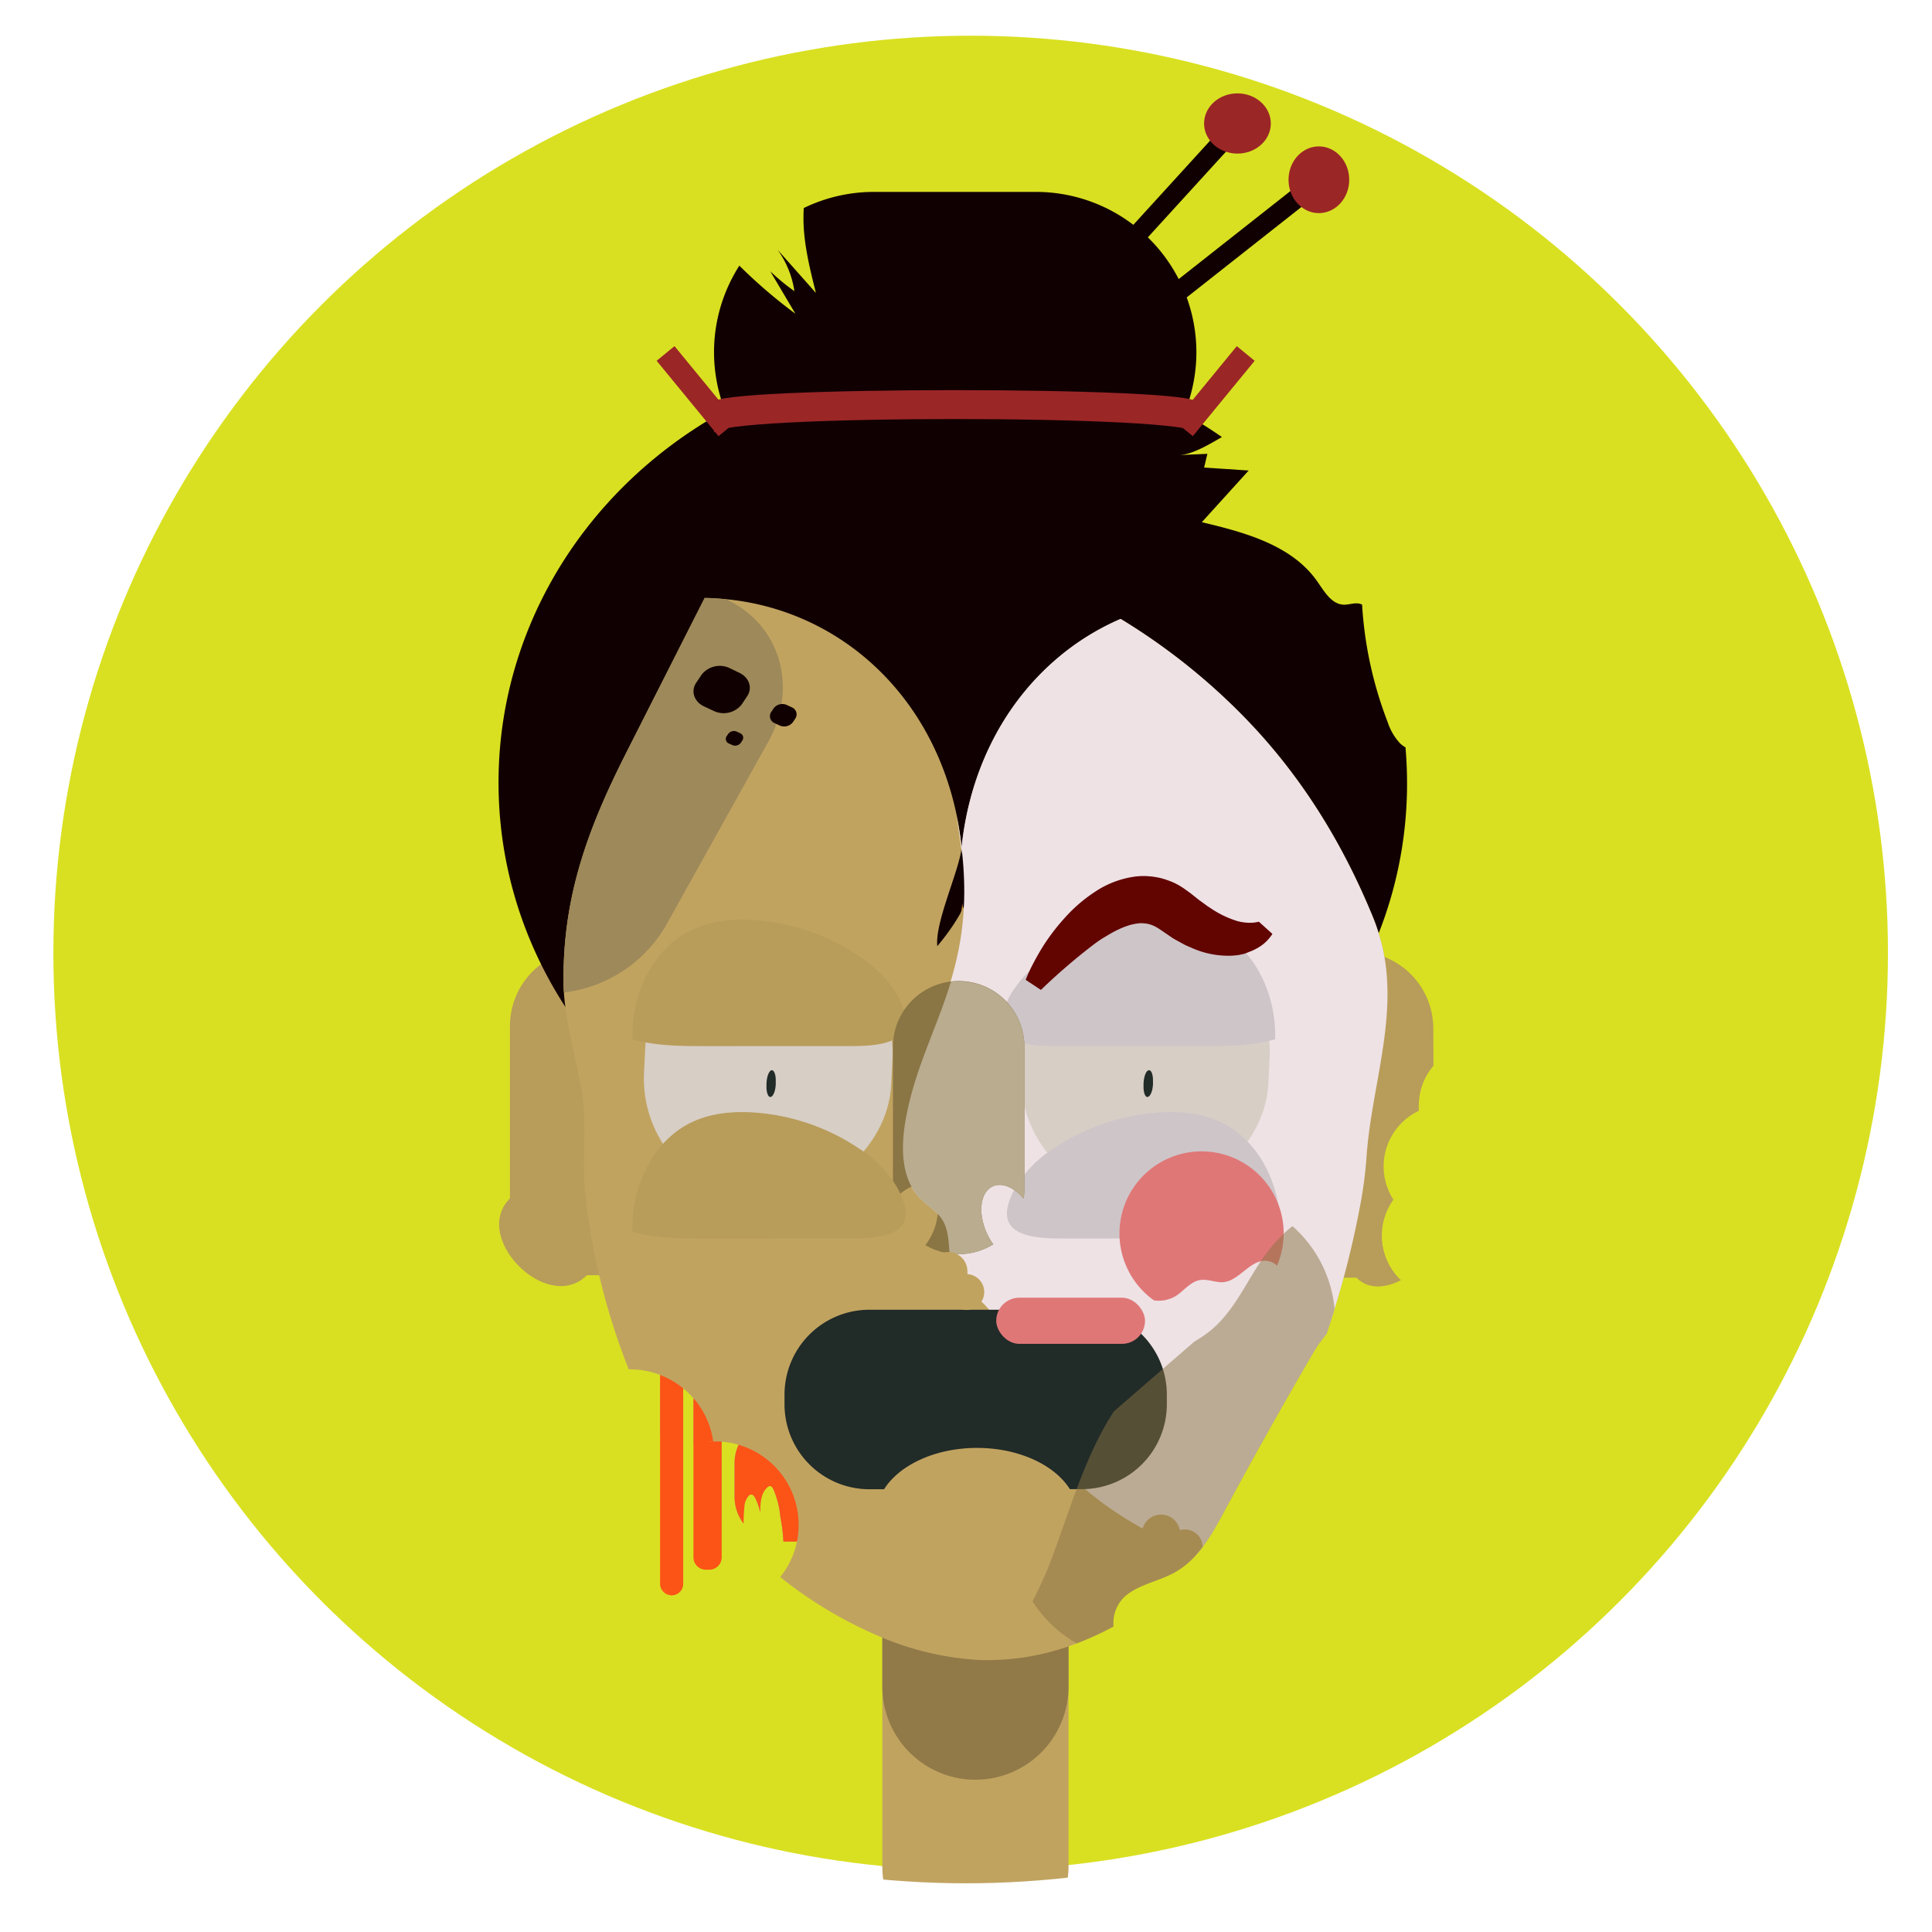 <svg xmlns="http://www.w3.org/2000/svg" xmlns:xlink="http://www.w3.org/1999/xlink" viewBox="0 0 480 480"><defs><style>.cls-1{fill:none;}.cls-2{isolation:isolate;}.cls-3{fill:#d9e021;}.cls-4{clip-path:url(#clip-path);}.cls-5{fill:#b89b5b;}.cls-6{clip-path:url(#clip-path-2);}.cls-7{fill:#b89c5a;}.cls-8{fill:#b56b39;}.cls-9{fill:#c1a360;}.cls-10{fill:#917a48;}.cls-11{fill:#110002;}.cls-12{fill:#9e895a;}.cls-13{fill:#eee2e5;}.cls-14{fill:#9b2626;}.cls-15{fill:#212b28;}.cls-16{fill:#fc5317;}.cls-17{fill:#d7cec5;}.cls-18{fill:#cec5c8;}.cls-19{fill:#e07777;}.cls-20,.cls-21{fill:#8a7544;}.cls-20{opacity:0.5;mix-blend-mode:darken;}.cls-22{fill:#f0ecec;}.cls-23{fill:#b9ac8f;}.cls-24{fill:#620400;}</style><clipPath id="clip-path"><circle class="cls-1" cx="240" cy="-260" r="227.9"/></clipPath><clipPath id="clip-path-2"><circle class="cls-1" cx="240" cy="240" r="227.9"/></clipPath></defs><title>Artboard 9</title><g class="cls-2"><g id="Layer_1" data-name="Layer 1"><circle class="cls-3" cx="241.16" cy="236.77" r="227.9"/><g class="cls-4"><path class="cls-5" d="M223.49-153.34h61a0,0,0,0,1,0,0V-14.5a22.7,22.7,0,0,1-22.7,22.7H246.19a22.7,22.7,0,0,1-22.7-22.7V-153.34A0,0,0,0,1,223.49-153.34Z"/></g><g class="cls-6"><path class="cls-7" d="M356.14,264.8a15.18,15.18,0,0,0-3.64,9.51,15.52,15.52,0,0,0,0,1.67,15.29,15.29,0,0,0-6.31,22.08,15.3,15.3,0,0,0,1.87,20c-3.89,2-8.09,2.35-11.06-.62h-4.63a19.1,19.1,0,0,1-19.1-19.1V255.54a19.11,19.11,0,0,1,19.1-19.11H337a19.11,19.11,0,0,1,19.1,19.11Z"/><path class="cls-7" d="M150.43,316.83h-4.62c-9.75,9.75-28.85-9.36-19.11-19.1V254.9a19.1,19.1,0,0,1,19.11-19.1h4.62a19.1,19.1,0,0,1,19.1,19.1v42.83A19.1,19.1,0,0,1,150.43,316.83Z"/><path class="cls-8" d="M238.91,210.54a86.79,86.79,0,0,1,0,17.8A85.4,85.4,0,0,1,238.91,210.54Z"/><path class="cls-8" d="M278.42,153.78a62.52,62.52,0,0,0-16.69,10.62c-13.31,11.78-21,28.3-22.82,46.14-1.88-17.84-9.52-34.36-22.83-46.14a63.06,63.06,0,0,0-41-15.84c1.93-3.79,4-7.62,7.14-10.45,6-5.33,14.62-6.15,22.61-6.05C230.8,132.38,256.28,140.32,278.42,153.78Z"/><path class="cls-9" d="M242.34,358.2h0a23.13,23.13,0,0,1,23.13,23.13V486.8a0,0,0,0,1,0,0H219.21a0,0,0,0,1,0,0V381.34A23.13,23.13,0,0,1,242.34,358.2Z" transform="translate(484.68 845) rotate(180)"/><path class="cls-10" d="M242.34,313.58h0a23.13,23.13,0,0,1,23.13,23.13V442.17a0,0,0,0,1,0,0H219.21a0,0,0,0,1,0,0V336.71A23.13,23.13,0,0,1,242.34,313.58Z" transform="translate(484.68 755.75) rotate(180)"/><path class="cls-11" d="M349.57,196.11c-.61,42.8-27.78,79.34-66.46,95.8a89.05,89.05,0,0,1-24.58-21A86.89,86.89,0,0,1,239.1,224.4a86.82,86.82,0,0,1-20.75,46,88.73,88.73,0,0,1-27.69,21.56c-39.88-16.94-67.42-55.09-66.79-99a101.24,101.24,0,0,1,5.31-31C143.89,118.26,187.36,87,238.25,87.75a116.9,116.9,0,0,1,65.33,20.83c-3.77,2.2-7.47,4.34-10.68,4.49l7.07-.32-.81,3.41,11.07.74q-5.82,6.42-11.64,12.84c10.71,2.53,22.39,5.7,28.69,14.72,1.74,2.48,3.52,5.66,6.54,5.77,1.56.05,3.22-.77,4.59,0a96.74,96.74,0,0,0,6.35,29.17,14.22,14.22,0,0,0,3.08,5.28,6.52,6.52,0,0,0,1.35,1A104.41,104.41,0,0,1,349.57,196.11Z"/><path class="cls-9" d="M342.73,232.51Q342,230,341,227.58c-7.47-18.12-17.51-34.49-31.15-48.67a156.15,156.15,0,0,0-31.41-25.13,62.52,62.52,0,0,0-16.69,10.62c-13.31,11.78-21,28.3-22.82,46.14,4.67,4.9,3.5,13.06-6.06,24.54-.62-6,5.44-18.71,6.06-24.54-1.88-17.84-9.52-34.36-22.83-46.14a62.82,62.82,0,0,0-35.74-15.53c-1.75-.17-3.51-.28-5.28-.31l-.33.66q-9.64,19-19.28,38.06C146,206.06,139.8,222.87,140,244c0,.85,0,1.7.1,2.54.55,8.55,3.21,16.74,4.51,25.18,1.32,8.67-.16,16.9.89,25.72a166.52,166.52,0,0,0,10.71,42.79h.44a20.52,20.52,0,0,1,7.33,1.35v14.83c.91,1.6,1.85,3.19,2.84,4.76a20.33,20.33,0,0,1,2.9-1.49V344.92a21.15,21.15,0,0,1,2.55,2.46v11.45a20.77,20.77,0,0,1,4.9-.7,20.65,20.65,0,0,1-2.9,13.75q2.4,3.12,5,6.06V358.18a20.79,20.79,0,0,1,4.19.76,11.09,11.09,0,0,0-1,4.61v8.26a11.07,11.07,0,0,0,2.25,6.72,32.68,32.68,0,0,1,.18-4.08,4.41,4.41,0,0,1,1.11-2.87,1,1,0,0,1,.57-.28c.46,0,.81.42,1,.84a14.1,14.1,0,0,1,1.28,3.68c0-2.25.08-4.8,1.75-6.31a1,1,0,0,1,.61-.32c.43,0,.72.41.9.8a22.91,22.91,0,0,1,1.74,6.94,41.49,41.49,0,0,1,.74,6.05H198a20.55,20.55,0,0,1-4.16,8.83A104.17,104.17,0,0,0,217,405.9a73,73,0,0,0,26.27,6.52,61.7,61.7,0,0,0,24.24-4.13,72.48,72.48,0,0,0,9.14-4.2,8.94,8.94,0,0,1,3.22-7.81c3.52-2.77,8.22-3.48,12.11-5.69,5.77-3.28,9.15-9.46,12.29-15.31q10.64-19.8,22-39.22a33.4,33.4,0,0,1,3.29-4.63c.71-2.07,1.39-4.16,2-6.24a230.31,230.31,0,0,0,6.54-26.74,101.11,101.11,0,0,0,1.4-11.17C340.78,269.11,348.21,250.71,342.73,232.51Z"/><path class="cls-12" d="M190.84,184.36l-25.27,45.37a33.91,33.91,0,0,1-25.45,16.85c-.05-.84-.09-1.69-.1-2.54-.22-21.17,5.93-38,15.43-56.76q9.65-19,19.28-38.06l.33-.66c1.77,0,3.53.14,5.28.31C193.75,155,198.48,170.64,190.84,184.36Z"/><path class="cls-13" d="M237.68,202.79c-.07-.37-.14-.74-.22-1.12C237.53,202,237.61,202.35,237.68,202.79Z"/><path class="cls-13" d="M339.52,287.28a101.11,101.11,0,0,1-1.4,11.17,229.32,229.32,0,0,1-8.58,33,32.58,32.58,0,0,0-3.28,4.61q-11.34,19.41-22,39.22c-2.07,3.86-4.25,7.86-7.15,11.08-2-1.08-4.12-2-6.13-3-16.09-7.47-31.64-19.06-37.26-35.89-2.69-8.06-3.23-17.43-9.22-23.45-2.45-2.46-5.72-4.23-7.31-7.32-2.16-4.2-.59-9.7-3.11-13.7-1.4-2.2-3.81-3.53-5.6-5.42-5.16-5.42-4.68-14.05-3.16-21.37,4.51-21.63,17.22-34.49,13.61-65.3.45,4.37-.59-4.23-1.26-8.12.51,2.7.92,5.27,1.22,7.73,1.87-17.84,9.51-34.36,22.82-46.14a62.52,62.52,0,0,1,16.69-10.62,156.15,156.15,0,0,1,31.41,25.13c13.64,14.18,23.68,30.55,31.15,48.67q1,2.4,1.75,4.93C348.21,250.71,340.78,269.11,339.52,287.28Z"/><path class="cls-9" d="M298.81,384.32a25.56,25.56,0,0,1-4.35,4.58,4.43,4.43,0,0,1-4.22-2.73,3.48,3.48,0,0,1-.21-.62,4.76,4.76,0,1,1,3.1-5.4,4.46,4.46,0,0,1,5.34,2.56A4.6,4.6,0,0,1,298.81,384.32Z"/><path class="cls-11" d="M297.24,87.5a39.84,39.84,0,0,1-39.85,39.84H217.23A39.85,39.85,0,0,1,183.69,66a126.68,126.68,0,0,0,13.92,11.94L191.37,67.4a52.88,52.88,0,0,0,6,4.94,23.59,23.59,0,0,0-4.18-10.29l9.52,10.73c-1.5-6-3-12-3.09-18.1,0-1,0-2,.08-3a39.84,39.84,0,0,1,17.51-4h40.16A39.85,39.85,0,0,1,297.24,87.5Z"/><path class="cls-14" d="M297.24,107.58c0-4.63-119.85-4.63-119.85,0V99.93c0-4,119.85-4,119.85,0Z"/><rect class="cls-14" x="298.95" y="85.06" width="5.74" height="24.22" transform="translate(130.17 -169.42) rotate(39.38)"/><rect class="cls-14" x="170.18" y="85.06" width="5.74" height="24.23" transform="translate(368.46 62.5) rotate(140.62)"/><polygon class="cls-11" points="266.17 79.81 262.33 76.96 304.71 30.48 308.56 33.33 266.17 79.81"/><ellipse class="cls-14" cx="307.44" cy="30.68" rx="8.29" ry="7.48"/><polygon class="cls-11" points="278.65 86.64 276.01 82.6 325.33 43.74 327.96 47.78 278.65 86.64"/><ellipse class="cls-14" cx="327.67" cy="44.66" rx="7.54" ry="8.29"/><path class="cls-15" d="M194.91,348.87V346.5A21.1,21.1,0,0,1,216,325.4h52.8a21.1,21.1,0,0,1,21.1,21.1v2.37a21.1,21.1,0,0,1-21.1,21.1h-3c-3.77-6-12.68-10.24-23.07-10.24S223.41,364,219.65,370H216A21.1,21.1,0,0,1,194.91,348.87Z"/><path class="cls-16" d="M169.74,344.92V393.5a2.86,2.86,0,0,1-2.87,2.86l-.24,0a21.19,21.19,0,0,1-2.43-1.8,3,3,0,0,1-.2-1V341.61A20.61,20.61,0,0,1,169.74,344.92Z"/><path class="cls-16" d="M166.63,396.34a21.19,21.19,0,0,1-2.43-1.8A2.85,2.85,0,0,0,166.63,396.34Z"/><path class="cls-16" d="M179.3,358.18v28.73a3.08,3.08,0,0,1-3.08,3.08h-.85a3.07,3.07,0,0,1-3.08-3.08V347.38a20.68,20.68,0,0,1,4.9,10.74c-.42,0-.84,0-1.26.08.42,0,.83-.06,1.26-.07h.52C178.24,358.11,178.77,358.14,179.3,358.18Z"/><path class="cls-16" d="M177.19,358.12h0c-.43,0-.84,0-1.26.07C176.35,358.15,176.77,358.13,177.19,358.12Z"/><path class="cls-16" d="M177.19,358.12h0c-.43,0-.84,0-1.26.07C176.35,358.15,176.77,358.13,177.19,358.12Z"/><rect class="cls-17" x="251.22" y="233.75" width="66.72" height="61.48" rx="30.14" transform="translate(562.93 -6.55) rotate(92.86)"/><path class="cls-18" d="M299.67,307.71c6.18,0,12.46,0,18.41-1.69.37-11-5-22.68-14.94-27.3-4.86-2.25-10.39-2.69-15.74-2.29a53.25,53.25,0,0,0-25.58,8.89,29,29,0,0,0-9.38,9.45c-6.42,11.36,1.92,12.93,11.21,12.93Z"/><path class="cls-19" d="M318.91,306.48a20.29,20.29,0,0,1-1.64,8,3.2,3.2,0,0,0-1-.76c-4.9-2.3-7.83,4.39-12.27,4.82-1.95.19-3.9-.84-5.84-.52-2.39.39-4,2.65-6,3.95a8.18,8.18,0,0,1-5.47,1.1,20.4,20.4,0,1,1,32.24-16.62Z"/><path class="cls-20" d="M331.58,325.19c-.64,2.08-1.32,4.17-2,6.24a33.4,33.4,0,0,0-3.29,4.63q-11.34,19.41-22,39.22c-3.14,5.85-6.52,12-12.29,15.31-3.89,2.21-8.59,2.92-12.11,5.69a8.94,8.94,0,0,0-3.22,7.81,72.48,72.48,0,0,1-9.14,4.2,30.91,30.91,0,0,1-11-10.46c1.08-2.12,2.14-4.32,3.14-6.62.45-1,.87-2.09,1.29-3.18,4.4-11.47,8-24.43,14.37-35.12l1.37-2.22,20-17.35c1-.61,2.07-1.25,3.05-2,.43-.32.86-.65,1.28-1,5.9-4.95,9-12.74,13.62-19,.29-.39.58-.76.88-1.14a37.2,37.2,0,0,1,5.57-5.58A31.34,31.34,0,0,1,331.58,325.19Z"/><path class="cls-18" d="M298.4,259.9c6.18,0,12.45,0,18.4-1.69.37-11-5-22.68-14.94-27.3-4.86-2.26-10.39-2.7-15.73-2.29a53.41,53.41,0,0,0-25.59,8.88,29.2,29.2,0,0,0-9.38,9.45c-6.42,11.37,1.93,12.94,11.21,12.94Z"/><rect class="cls-17" x="157.51" y="234.03" width="66.72" height="61.48" rx="30.14" transform="translate(464.83 87.34) rotate(92.86)"/><path class="cls-7" d="M175.52,259.9c-6.18,0-12.45,0-18.4-1.69-.37-11,5-22.68,14.94-27.3,4.86-2.26,10.39-2.7,15.73-2.29a53.41,53.41,0,0,1,25.59,8.88,29.2,29.2,0,0,1,9.38,9.45c6.42,11.37-1.93,12.94-11.21,12.94Z"/><path class="cls-21" d="M254.51,260.05v35.21a16.07,16.07,0,0,1-.19,2.52c-2.4-2.8-5.43-4.1-7.73-3-3.11,1.47-3.7,6.76-1.31,11.82a15.31,15.31,0,0,0,1.5,2.54,16.22,16.22,0,0,1-8.59,2.45,15.42,15.42,0,0,1-2.26-.16,16.32,16.32,0,0,1-6-2.07,16.93,16.93,0,0,0,1.65-2.76,15,15,0,0,0,1.4-4.94c.33-3.19-.63-5.9-2.71-6.88a4.66,4.66,0,0,0-3.83.05,10.75,10.75,0,0,0-4.31,3.45,15.68,15.68,0,0,1-.28-3V260.05a16.32,16.32,0,0,1,14.33-16.19,14.42,14.42,0,0,1,2-.13A16.32,16.32,0,0,1,254.51,260.05Z"/><path class="cls-22" d="M237.68,202.79l-.21-1.12C237.53,202,237.61,202.35,237.68,202.79Z"/><path class="cls-22" d="M237.69,202.81c.51,2.7.92,5.27,1.22,7.73,0,.13,0,.26,0,.39C239.4,215.3,238.36,206.7,237.69,202.81Z"/><path class="cls-23" d="M254.51,260.05v35.21a16.07,16.07,0,0,1-.19,2.52c-2.4-2.8-5.43-4.1-7.73-3-3.11,1.47-3.7,6.76-1.31,11.82a15.31,15.31,0,0,0,1.5,2.54,16.22,16.22,0,0,1-8.59,2.45,15.42,15.42,0,0,1-2.26-.16c-.28-2.93-.28-5.95-1.83-8.4a9,9,0,0,0-1.09-1.37c-1.37-1.46-3.12-2.59-4.51-4a13.46,13.46,0,0,1-2-2.78c-2.95-5.33-2.41-12.43-1.13-18.59,2.5-12,7.51-21.25,10.87-32.37a14.42,14.42,0,0,1,2-.13A16.32,16.32,0,0,1,254.51,260.05Z"/><path class="cls-7" d="M175.52,307.71c-6.18,0-12.45,0-18.4-1.69-.37-11,5-22.68,14.94-27.3,4.86-2.25,10.39-2.69,15.73-2.29a53.32,53.32,0,0,1,25.59,8.89,29.2,29.2,0,0,1,9.38,9.45c6.42,11.36-1.93,12.93-11.21,12.93Z"/><rect class="cls-19" x="247.51" y="322.41" width="36.97" height="11.47" rx="5.74"/><path class="cls-24" d="M254.83,243.44a37.9,37.9,0,0,1,1.93-4.17c.69-1.35,1.45-2.66,2.27-4a51.91,51.91,0,0,1,5.61-7.34,37.73,37.73,0,0,1,7.4-6.36,23.58,23.58,0,0,1,10.37-3.84,18.3,18.3,0,0,1,6.27.51,22,22,0,0,1,3,1.08,18.06,18.06,0,0,1,2.65,1.55l1.2.87c.26.18.51.38.75.58l1.5,1.19,1.49,1.09.75.55.75.48a24.53,24.53,0,0,0,6,3,10.94,10.94,0,0,0,3,.6,8.26,8.26,0,0,0,1.57,0,7.32,7.32,0,0,0,.8-.11c.23,0,.56-.17.66-.09l3.33,3a10.11,10.11,0,0,1-1,1.31,8.35,8.35,0,0,1-1,1,11,11,0,0,1-2.42,1.57,8.59,8.59,0,0,1-1.33.57A10.37,10.37,0,0,1,309,237c-.47.11-.94.21-1.42.3l-1.4.13a22.31,22.31,0,0,1-10.39-2.06l-1.18-.5-1.09-.59c-.71-.4-1.47-.78-2.16-1.21l-2-1.36-1-.69-.57-.37a8.24,8.24,0,0,0-2.15-1l-.54-.14a5.35,5.35,0,0,0-.56-.07,9.14,9.14,0,0,0-1.19-.08,13.82,13.82,0,0,0-2.76.5,20.66,20.66,0,0,0-3.08,1.24c-1.05.5-2.11,1.15-3.19,1.79s-2.14,1.42-3.19,2.22a152.49,152.49,0,0,0-12.52,10.83Z"/><path class="cls-11" d="M174.93,175.51l2.37,1.11a5.71,5.71,0,0,0,7-1.64l1.33-2c1.39-2.07.52-4.69-2-5.85L181.3,166a5.72,5.72,0,0,0-7,1.64l-1.34,2C171.57,171.73,172.45,174.35,174.93,175.51Z"/><path class="cls-11" d="M192.52,179.69l1.13.53a2.72,2.72,0,0,0,3.33-.78l.63-.94a1.89,1.89,0,0,0-.93-2.79l-1.13-.53a2.71,2.71,0,0,0-3.33.79l-.63.94A1.87,1.87,0,0,0,192.52,179.69Z"/><path class="cls-11" d="M181.13,184.74l.74.34a1.77,1.77,0,0,0,2.17-.51l.41-.61a1.23,1.23,0,0,0-.61-1.82l-.73-.34a1.77,1.77,0,0,0-2.17.51l-.42.61A1.23,1.23,0,0,0,181.13,184.74Z"/><path class="cls-9" d="M230.79,316.14a4.78,4.78,0,1,1,9.55-.59,5.54,5.54,0,0,1,0,1,4.46,4.46,0,1,1-4.72,4.72,4.68,4.68,0,0,1,0-.65A4.77,4.77,0,0,1,230.79,316.14Z"/><path class="cls-16" d="M198.42,378.83A21,21,0,0,1,198,383h-3.36a41.49,41.49,0,0,0-.74-6.05,22.91,22.91,0,0,0-1.74-6.94c-.18-.39-.47-.82-.9-.8a1,1,0,0,0-.61.32c-1.67,1.51-1.77,4.06-1.75,6.31a14.1,14.1,0,0,0-1.28-3.68c-.22-.42-.57-.88-1-.84a1,1,0,0,0-.57.28,4.41,4.41,0,0,0-1.11,2.87,32.68,32.68,0,0,0-.18,4.08,11.07,11.07,0,0,1-2.25-6.72v-8.26a11.09,11.09,0,0,1,1-4.61A20.73,20.73,0,0,1,198.42,378.83Z"/><path class="cls-15" d="M192.73,268.64l0-.62c-.09-1.59-.67-2.49-1.3-2l0,0c-.63.49-1.06,2.18-1,3.77l0,.62c.09,1.6.67,2.5,1.3,2l0,0C192.39,271.93,192.82,270.24,192.73,268.64Z"/><path class="cls-15" d="M286.45,268.64l0-.62c-.09-1.59-.67-2.49-1.29-2l-.05,0c-.63.49-1.06,2.18-1,3.77l0,.62c.09,1.6.67,2.5,1.3,2l0,0C286.1,271.93,286.54,270.24,286.45,268.64Z"/></g></g></g></svg>